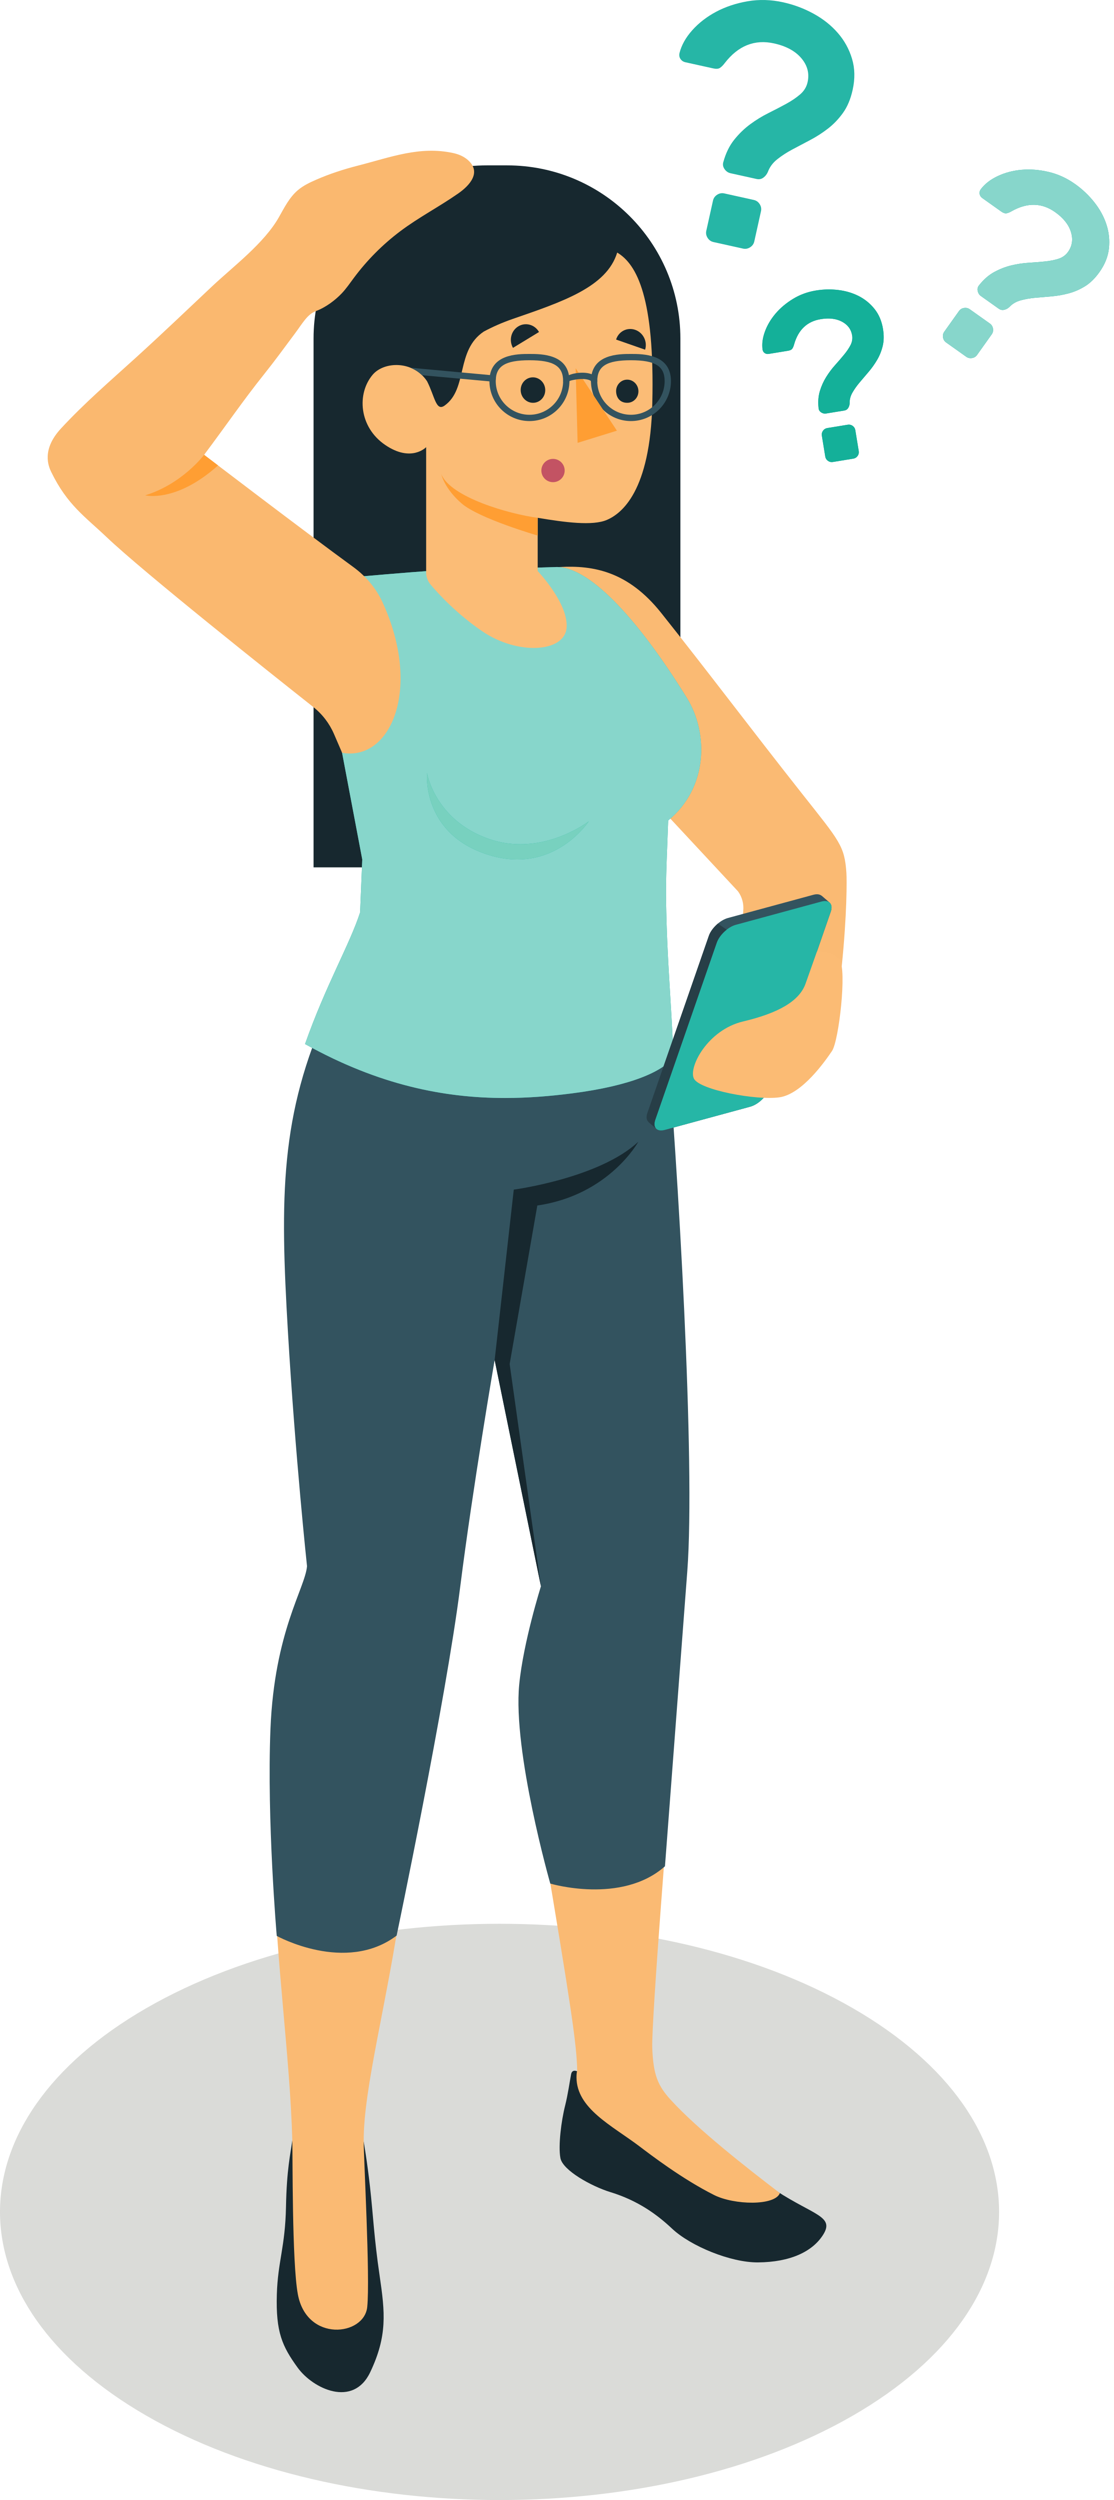 <svg width="148" height="332" viewBox="0 0 148 332" fill="none" xmlns="http://www.w3.org/2000/svg">
<path d="M113.296 266.679C139.214 281.622 139.214 305.85 113.295 320.793C87.378 335.736 45.356 335.736 19.439 320.793C-6.479 305.85 -6.479 281.622 19.439 266.679C45.357 251.737 87.378 251.737 113.296 266.679Z" fill="#DADBD8"/>
<path d="M100.145 26.552C100.478 26.626 100.739 26.811 100.928 27.107C101.117 27.404 101.175 27.718 101.101 28.052L100.213 32.055C100.139 32.39 99.953 32.651 99.657 32.839C99.36 33.029 99.046 33.086 98.712 33.013L94.794 32.146C94.459 32.071 94.197 31.887 94.008 31.59C93.818 31.294 93.76 30.98 93.835 30.645L94.723 26.641C94.797 26.309 94.982 26.047 95.279 25.858C95.576 25.669 95.891 25.611 96.226 25.685L100.145 26.552ZM104.052 0.306C105.48 0.623 106.825 1.127 108.089 1.82C109.353 2.513 110.425 3.362 111.3 4.368C112.177 5.372 112.808 6.514 113.193 7.794C113.579 9.071 113.607 10.455 113.277 11.94C113.009 13.153 112.585 14.166 112.007 14.976C111.428 15.787 110.764 16.483 110.015 17.065C109.265 17.647 108.473 18.157 107.644 18.593C106.814 19.031 106.028 19.445 105.289 19.838C104.548 20.231 103.878 20.664 103.281 21.136C102.681 21.609 102.263 22.169 102.023 22.815C101.888 23.136 101.688 23.393 101.422 23.588C101.155 23.785 100.855 23.845 100.522 23.771L97.058 23.006C96.724 22.932 96.454 22.745 96.251 22.445C96.047 22.146 95.997 21.833 96.101 21.506C96.424 20.336 96.905 19.352 97.543 18.555C98.182 17.758 98.891 17.072 99.673 16.496C100.454 15.921 101.265 15.425 102.107 15.007C102.947 14.587 103.731 14.18 104.457 13.784C105.182 13.387 105.8 12.967 106.312 12.524C106.825 12.081 107.153 11.54 107.294 10.903C107.549 9.751 107.274 8.695 106.467 7.737C105.66 6.78 104.451 6.122 102.84 5.766C100.259 5.194 98.075 6.065 96.289 8.374C96.063 8.675 95.847 8.889 95.645 9.019C95.44 9.149 95.14 9.171 94.745 9.082L91.055 8.267C90.783 8.206 90.566 8.063 90.41 7.838C90.252 7.612 90.208 7.347 90.275 7.044C90.54 5.99 91.108 4.977 91.976 4.007C92.843 3.038 93.902 2.223 95.147 1.558C96.394 0.897 97.788 0.433 99.328 0.168C100.868 -0.095 102.442 -0.049 104.052 0.306Z" fill="#26B6A6"/>
<path d="M112.635 56.399C112.868 56.362 113.083 56.414 113.281 56.555C113.478 56.697 113.595 56.884 113.633 57.116L114.091 59.911C114.129 60.143 114.077 60.359 113.936 60.555C113.794 60.753 113.606 60.869 113.373 60.907L110.639 61.354C110.406 61.392 110.191 61.341 109.993 61.199C109.796 61.057 109.679 60.87 109.64 60.638L109.183 57.843C109.145 57.611 109.197 57.396 109.339 57.198C109.48 57.001 109.668 56.883 109.901 56.845L112.635 56.399ZM108.413 38.575C109.409 38.413 110.401 38.391 111.389 38.513C112.377 38.634 113.281 38.904 114.102 39.324C114.921 39.745 115.618 40.316 116.192 41.037C116.768 41.759 117.14 42.638 117.31 43.673C117.448 44.521 117.436 45.279 117.273 45.946C117.11 46.614 116.863 47.23 116.531 47.795C116.199 48.359 115.824 48.888 115.403 49.381C114.984 49.873 114.586 50.339 114.213 50.781C113.839 51.222 113.521 51.671 113.258 52.127C112.995 52.582 112.87 53.048 112.883 53.523C112.879 53.764 112.815 53.979 112.696 54.173C112.574 54.367 112.397 54.483 112.165 54.52L109.748 54.915C109.515 54.953 109.295 54.902 109.086 54.762C108.879 54.622 108.766 54.434 108.75 54.198C108.658 53.365 108.713 52.612 108.919 51.937C109.123 51.264 109.403 50.641 109.756 50.073C110.108 49.505 110.501 48.979 110.934 48.496C111.367 48.013 111.764 47.552 112.128 47.11C112.491 46.672 112.779 46.245 112.995 45.83C113.209 45.413 113.281 44.984 113.209 44.539C113.077 43.736 112.629 43.13 111.866 42.721C111.103 42.313 110.159 42.201 109.036 42.385C107.235 42.678 106.057 43.794 105.503 45.732C105.436 45.981 105.354 46.174 105.256 46.309C105.158 46.446 104.972 46.535 104.696 46.58L102.122 47.001C101.93 47.032 101.755 46.995 101.597 46.891C101.438 46.786 101.342 46.627 101.307 46.416C101.206 45.673 101.311 44.879 101.62 44.035C101.927 43.191 102.396 42.398 103.025 41.654C103.655 40.91 104.429 40.258 105.348 39.695C106.269 39.131 107.29 38.758 108.413 38.575Z" fill="#26B6A6"/>
<path d="M110.492 61.365C110.314 61.365 110.149 61.311 109.993 61.199C109.796 61.057 109.679 60.87 109.64 60.638L109.183 57.843C109.175 57.794 109.172 57.746 109.172 57.698C109.172 57.521 109.226 57.354 109.339 57.198C109.48 57.001 109.668 56.883 109.901 56.845L112.635 56.399C112.683 56.391 112.732 56.388 112.779 56.388C112.958 56.388 113.125 56.443 113.281 56.555C113.478 56.697 113.595 56.884 113.634 57.116L114.091 59.911C114.099 59.96 114.103 60.008 114.103 60.055C114.103 60.233 114.048 60.4 113.936 60.555C113.794 60.753 113.606 60.869 113.373 60.907L110.639 61.354C110.589 61.361 110.54 61.365 110.492 61.365ZM109.6 54.927C109.421 54.927 109.25 54.872 109.087 54.762C108.879 54.622 108.766 54.434 108.75 54.198C108.721 53.938 108.707 53.686 108.707 53.441C108.707 52.902 108.778 52.401 108.919 51.937C109.123 51.264 109.403 50.641 109.756 50.073C110.109 49.505 110.501 48.979 110.934 48.496C111.367 48.013 111.764 47.552 112.128 47.11C112.491 46.672 112.779 46.245 112.995 45.83C113.156 45.518 113.236 45.198 113.236 44.87C113.236 44.761 113.227 44.651 113.209 44.539C113.077 43.736 112.63 43.13 111.866 42.721C111.339 42.439 110.727 42.299 110.028 42.299C109.715 42.299 109.385 42.327 109.036 42.385C107.235 42.678 106.057 43.794 105.504 45.732C105.436 45.981 105.354 46.174 105.256 46.309C105.158 46.446 104.972 46.535 104.696 46.58L102.122 47.001C102.078 47.008 102.035 47.012 101.993 47.012C101.851 47.012 101.72 46.972 101.597 46.891C101.439 46.786 101.342 46.627 101.307 46.416C101.283 46.236 101.271 46.053 101.27 45.867C101.269 45.285 101.386 44.674 101.62 44.035C101.927 43.191 102.396 42.398 103.025 41.654C103.655 40.91 104.429 40.258 105.348 39.695C106.269 39.131 107.29 38.758 108.413 38.575C108.984 38.482 109.554 38.435 110.123 38.435C110.546 38.435 110.968 38.461 111.389 38.513C112.377 38.634 113.281 38.904 114.102 39.324C114.921 39.745 115.618 40.316 116.192 41.037C116.768 41.759 117.14 42.638 117.31 43.673C117.373 44.064 117.405 44.435 117.405 44.788C117.405 45.201 117.361 45.586 117.273 45.946C117.11 46.614 116.863 47.23 116.531 47.795C116.199 48.359 115.824 48.888 115.403 49.381C114.984 49.873 114.586 50.339 114.213 50.781C113.839 51.222 113.521 51.671 113.258 52.127C113.007 52.56 112.882 53.004 112.882 53.456C112.882 53.478 112.883 53.5 112.883 53.523C112.879 53.764 112.815 53.979 112.696 54.173C112.574 54.367 112.398 54.483 112.166 54.52L109.748 54.915C109.698 54.923 109.649 54.927 109.6 54.927Z" fill="#14B099"/>
<path d="M142.829 24.44C143.803 25.13 144.657 25.939 145.387 26.863C146.118 27.788 146.655 28.767 146.993 29.803C147.333 30.84 147.444 31.9 147.327 32.986C147.21 34.072 146.79 35.122 146.067 36.137C145.478 36.966 144.836 37.594 144.142 38.02C143.448 38.447 142.726 38.761 141.975 38.96C141.223 39.16 140.465 39.292 139.702 39.359C138.936 39.423 138.212 39.486 137.529 39.546C136.846 39.607 136.203 39.72 135.603 39.886C135.001 40.05 134.507 40.34 134.12 40.751C133.916 40.95 133.683 41.079 133.42 41.142C133.157 41.205 132.912 41.154 132.684 40.994L130.319 39.315C130.091 39.153 129.947 38.927 129.889 38.636C129.831 38.345 129.893 38.093 130.076 37.88C130.693 37.101 131.368 36.513 132.105 36.116C132.84 35.719 133.593 35.427 134.365 35.242C135.136 35.057 135.906 34.94 136.674 34.894C137.441 34.846 138.161 34.788 138.835 34.72C139.507 34.653 140.107 34.532 140.635 34.362C141.162 34.19 141.581 33.887 141.891 33.452C142.451 32.665 142.579 31.783 142.277 30.804C141.975 29.826 141.274 28.947 140.176 28.167C138.411 26.915 136.488 26.876 134.406 28.046C134.14 28.201 133.909 28.295 133.715 28.328C133.519 28.36 133.288 28.281 133.018 28.09L130.498 26.301C130.311 26.169 130.195 25.993 130.148 25.773C130.102 25.552 130.153 25.339 130.3 25.132C130.836 24.422 131.586 23.839 132.55 23.385C133.513 22.931 134.569 22.652 135.721 22.549C136.871 22.447 138.068 22.54 139.313 22.832C140.557 23.122 141.729 23.658 142.829 24.44ZM131.512 42.967C131.74 43.13 131.878 43.352 131.927 43.636C131.974 43.92 131.917 44.175 131.755 44.403L129.809 47.136C129.647 47.365 129.424 47.503 129.14 47.55C128.856 47.598 128.6 47.541 128.372 47.38L125.697 45.48C125.468 45.317 125.331 45.096 125.283 44.812C125.234 44.528 125.292 44.273 125.454 44.045L127.4 41.311C127.562 41.083 127.784 40.945 128.069 40.897C128.353 40.85 128.608 40.906 128.837 41.069L131.512 42.967Z" fill="#26B6A6"/>
<path d="M128.948 47.566C128.74 47.566 128.547 47.504 128.372 47.38L125.697 45.48C125.468 45.317 125.331 45.096 125.283 44.812C125.272 44.748 125.266 44.685 125.266 44.623C125.266 44.413 125.329 44.221 125.454 44.045L127.4 41.311C127.562 41.083 127.784 40.945 128.069 40.897C128.134 40.887 128.198 40.881 128.26 40.881C128.468 40.881 128.66 40.944 128.837 41.069L131.512 42.967C131.74 43.13 131.878 43.352 131.927 43.636C131.937 43.7 131.942 43.762 131.942 43.824C131.942 44.034 131.88 44.227 131.755 44.403L129.809 47.136C129.647 47.365 129.424 47.503 129.14 47.55C129.075 47.561 129.011 47.566 128.948 47.566ZM133.204 41.168C133.021 41.168 132.848 41.109 132.684 40.994L130.319 39.315C130.091 39.153 129.947 38.927 129.889 38.636C129.875 38.565 129.868 38.497 129.868 38.431C129.868 38.225 129.937 38.041 130.076 37.88C130.693 37.101 131.368 36.513 132.105 36.116C132.84 35.719 133.593 35.427 134.365 35.242C135.136 35.057 135.906 34.94 136.674 34.894C137.441 34.846 138.162 34.788 138.835 34.72C139.507 34.653 140.107 34.532 140.635 34.362C141.162 34.19 141.581 33.887 141.891 33.452C142.254 32.943 142.436 32.392 142.436 31.801C142.436 31.481 142.383 31.149 142.277 30.804C141.975 29.826 141.274 28.947 140.176 28.167C139.264 27.52 138.311 27.197 137.315 27.197C136.382 27.197 135.413 27.48 134.406 28.046C134.14 28.201 133.909 28.295 133.715 28.328C133.686 28.332 133.657 28.335 133.627 28.335C133.45 28.335 133.249 28.253 133.018 28.09L130.498 26.301C130.311 26.169 130.195 25.993 130.148 25.773C130.138 25.721 130.132 25.67 130.132 25.619C130.131 25.453 130.188 25.291 130.3 25.132C130.836 24.422 131.586 23.839 132.55 23.385C133.513 22.931 134.57 22.652 135.721 22.549C136.022 22.523 136.326 22.509 136.634 22.509C137.501 22.509 138.394 22.616 139.313 22.832C140.557 23.122 141.729 23.658 142.829 24.44C143.803 25.13 144.657 25.939 145.387 26.863C146.118 27.788 146.655 28.767 146.993 29.803C147.246 30.573 147.371 31.355 147.372 32.151C147.372 32.428 147.358 32.706 147.327 32.986C147.21 34.072 146.79 35.122 146.067 36.137C145.478 36.966 144.836 37.594 144.142 38.02C143.448 38.447 142.726 38.761 141.975 38.96C141.223 39.16 140.465 39.292 139.702 39.359C138.936 39.423 138.212 39.486 137.529 39.546C136.846 39.607 136.203 39.72 135.603 39.886C135.001 40.05 134.507 40.34 134.12 40.751C133.916 40.95 133.683 41.079 133.42 41.142C133.347 41.16 133.275 41.168 133.204 41.168Z" fill="#87D6CB"/>
<path d="M70.68 115.184H41.657V44.957C41.657 32.257 51.967 21.961 64.684 21.961H67.366C80.083 21.961 90.393 32.257 90.393 44.957V95.498C90.393 106.371 81.567 115.184 70.68 115.184Z" fill="#17282F"/>
<path d="M38.836 284.237C38.596 286 38.09 288.06 37.995 293.051C37.893 298.401 36.908 300.3 36.779 304.692C36.63 309.709 37.497 311.586 39.536 314.405C41.575 317.226 46.925 319.785 49.187 315.018C51.476 310.194 51.158 307.129 50.435 302.207C49.687 297.119 49.592 294.308 49.159 290.428C48.777 287.007 48.32 284.409 48.32 284.409L38.836 284.237Z" fill="#17282F"/>
<path d="M54.044 248.694L36.395 248.374C36.658 260.139 38.53 273.198 38.836 284.237C38.893 286.315 38.783 300.384 39.568 304.659C40.747 311.083 48.383 310.216 48.787 306.371C49.193 302.527 48.295 286.102 48.32 284.409C48.253 277.329 51.575 265.379 53.318 252.671C53.404 252.046 53.963 249.302 54.044 248.694Z" fill="#FABA73"/>
<path d="M76.715 275.082C76.715 275.082 76.019 274.708 75.875 275.451C75.704 276.334 75.449 278.155 75.082 279.605C74.571 281.621 74.146 284.941 74.452 286.584C74.758 288.227 78.593 290.34 81.082 291.104C84.755 292.23 87.275 294.069 89.288 295.96C91.753 298.277 97.073 300.467 100.697 300.441C104.984 300.41 107.973 299.015 109.386 296.722C110.861 294.328 108.098 294.152 103.198 290.978C102.086 290.257 100.819 289.441 99.395 288.511C91.632 283.448 88.79 280.734 86.594 275.67L76.715 275.082Z" fill="#17282F"/>
<path d="M86.656 271.947C86.525 268.304 89.026 237.402 89.026 237.402L72.266 245.032C75.855 266.424 76.62 271.469 76.683 274.969C76.656 275.051 76.584 275.348 76.589 275.865C76.603 280.022 81.301 282.263 84.965 285.034C86.412 286.128 90.621 289.36 94.874 291.494C97.536 292.83 102.943 292.952 103.612 291.241C99.153 287.842 92.669 282.753 89.123 278.87C87.429 277.016 86.786 275.59 86.656 271.947Z" fill="#FABA73"/>
<path d="M43.627 133.902C37.193 148.013 37.194 158.925 38.256 176.93C39.232 193.445 40.788 207.985 40.788 207.985C40.539 210.916 36.46 216.634 35.932 229.585C35.439 241.693 36.767 257.084 36.767 257.084C36.767 257.084 45.923 262.153 52.694 257.04C52.694 257.04 59.227 225.887 61.141 210.73C62.812 197.503 65.715 180.604 65.715 180.604L71.865 210.658C71.865 210.658 69.525 218.068 68.978 223.713C68.114 232.628 73.106 250.134 73.106 250.134C73.106 250.134 82.567 252.953 88.344 247.836C88.344 247.836 90.506 219.375 91.312 208.636C92.391 194.255 90.122 155.323 88.343 134.713L43.627 133.902Z" fill="#33535F"/>
<path d="M65.716 180.604L68.257 157.981C68.257 157.981 79.646 156.461 84.804 151.618C84.804 151.618 80.928 158.71 71.386 160.087L67.71 181.138L71.865 210.658L65.716 180.604Z" fill="#17282F"/>
<path d="M111.827 128.343C112.538 121.409 112.509 116.789 112.448 115.901C112.2 112.31 111.557 111.726 106.531 105.365C99.745 96.776 93.954 89.057 87.828 81.377C83.455 75.894 78.859 75.05 74.368 75.298C71.23 75.472 77.354 90.54 80.439 99.454L98.045 118.365C98.587 119.112 98.836 120.03 98.745 120.948L97.663 137.048L102.936 144.089C102.936 144.089 110.92 137.216 111.827 128.343Z" fill="#FABA73"/>
<path d="M57.409 75.787C54.005 76.021 47.812 76.565 47.812 76.565C44.239 78.556 43.336 80.189 42.671 84.928C42.388 86.944 44.034 92.323 45.447 99.966L48.129 114.139L47.838 121.168C46.445 125.457 43.297 130.788 40.523 138.646C54.163 146.247 65.602 146.529 75.976 145.199C83.887 144.185 88.073 142.273 89.469 140.385C89.178 132.622 88.627 127.828 88.493 119.719C88.436 116.312 88.641 112.876 88.774 108.955C94.081 104.601 94.141 97.36 91.247 92.68C84.52 81.807 77.981 74.96 73.65 75.311L57.409 75.787Z" fill="#26B6A6"/>
<path d="M67.091 145.812C59.099 145.812 50.386 144.142 40.523 138.646C43.297 130.788 46.445 125.457 47.838 121.168L48.129 114.139L45.447 99.966C44.141 92.905 42.638 87.776 42.639 85.447C42.639 85.255 42.65 85.082 42.671 84.928C43.336 80.189 44.239 78.556 47.812 76.565C47.812 76.565 54.005 76.021 57.409 75.787L73.65 75.311C73.756 75.303 73.864 75.298 73.973 75.298C78.302 75.298 84.686 82.074 91.247 92.68C92.465 94.65 93.16 97.073 93.161 99.544C93.161 102.837 91.929 106.213 89.059 108.714C88.966 108.794 88.87 108.875 88.774 108.955C88.657 112.416 88.484 115.5 88.484 118.519C88.484 118.92 88.486 119.32 88.493 119.719C88.627 127.828 89.178 132.622 89.469 140.385C88.073 142.273 83.887 144.185 75.976 145.199C73.104 145.567 70.15 145.812 67.091 145.812ZM56.73 102.657C56.73 102.657 55.975 110.774 64.943 113.541C66.307 113.962 67.571 114.139 68.731 114.139C74.938 114.139 78.216 109.072 78.216 109.072C78.216 109.072 74.296 112.109 69.128 112.109C67.78 112.109 66.348 111.903 64.877 111.381C57.768 108.864 56.73 102.657 56.73 102.657Z" fill="#87D6CB"/>
<path d="M68.731 114.139C67.571 114.139 66.307 113.962 64.944 113.541C55.975 110.774 56.73 102.657 56.73 102.657C56.73 102.657 57.768 108.864 64.877 111.381C66.348 111.903 67.78 112.109 69.128 112.109C74.296 112.109 78.216 109.072 78.216 109.072C78.216 109.072 74.939 114.139 68.731 114.139Z" fill="#78D1BF"/>
<path d="M86.663 53.508C86.395 65.286 82.567 68.198 80.649 69.034C78.73 69.87 75.028 69.36 71.435 68.766V75.834C71.435 75.834 75.581 80.176 75.27 83.413C74.952 86.659 68.754 87.019 64.096 83.848C60.697 81.536 58.269 78.893 57.211 77.639C56.824 77.183 56.616 76.61 56.616 76.013V59.381C56.616 59.381 54.648 61.463 51.163 59.08C47.687 56.704 47.386 52.27 49.513 49.761C51.029 47.979 54.882 47.853 56.733 50.622C57.773 52.655 57.914 54.696 59.079 53.851C62.186 51.617 60.52 46.54 64.273 44.031L64.289 44.023C65.412 43.42 66.684 42.851 68.108 42.358C74.801 40.049 80.598 38.108 81.997 33.541C84.635 35.105 86.99 39.614 86.663 53.508Z" fill="#FBBC76"/>
<path d="M75.019 62.486C75.019 63.34 74.326 64.031 73.471 64.031C72.616 64.031 71.923 63.34 71.923 62.486C71.923 61.631 72.616 60.939 73.471 60.939C74.326 60.939 75.019 61.631 75.019 62.486Z" fill="#C35363"/>
<path d="M72.436 51.723C72.483 52.657 71.791 53.448 70.891 53.491C69.991 53.533 69.224 52.811 69.177 51.878C69.13 50.944 69.821 50.152 70.722 50.11C71.621 50.068 72.389 50.789 72.436 51.723Z" fill="#17282F"/>
<path d="M84.816 51.883C84.859 52.733 84.23 53.451 83.412 53.49C82.512 53.533 81.901 52.957 81.854 52.024C81.81 51.175 82.439 50.456 83.257 50.417C84.076 50.378 84.773 51.034 84.816 51.883Z" fill="#17282F"/>
<path d="M70.338 47.84C67.117 47.84 65.862 48.617 65.862 50.611C65.862 53.075 67.87 55.081 70.338 55.081C72.806 55.081 74.813 53.075 74.813 50.611C74.813 48.617 73.558 47.84 70.338 47.84ZM70.338 55.917C67.408 55.917 65.024 53.536 65.024 50.611C65.024 47.004 68.747 47.004 70.338 47.004C71.928 47.004 75.651 47.004 75.651 50.611C75.651 53.536 73.267 55.917 70.338 55.917Z" fill="#33535F"/>
<path d="M83.826 47.84C80.605 47.84 79.35 48.617 79.35 50.611C79.35 53.075 81.358 55.081 83.826 55.081C86.294 55.081 88.301 53.075 88.301 50.611C88.301 48.617 87.046 47.84 83.826 47.84ZM83.826 55.917C80.896 55.917 78.513 53.536 78.513 50.611C78.513 47.004 82.235 47.004 83.826 47.004C85.415 47.004 89.138 47.004 89.138 50.611C89.138 53.536 86.755 55.917 83.826 55.917Z" fill="#33535F"/>
<path d="M76.476 48.901L76.737 58.809L81.959 57.194L76.476 48.901Z" fill="#FF9E33"/>
<path d="M71.431 68.764C67.638 68.267 59.834 66.028 58.618 62.948C58.618 62.948 59.023 64.884 61.355 66.879C63.685 68.874 71.431 71.121 71.431 71.121V68.764Z" fill="#FF9E33"/>
<path d="M71.61 44.09L68.151 46.196C67.584 45.201 67.899 43.924 68.854 43.342C69.81 42.76 71.044 43.095 71.61 44.09Z" fill="#17282F"/>
<path d="M85.706 46.438L81.851 45.093C82.186 44.008 83.32 43.429 84.385 43.8C85.45 44.171 86.041 45.352 85.706 46.438Z" fill="#17282F"/>
<path d="M75.231 51.033C74.999 51.033 74.813 50.842 74.813 50.611C74.813 49.933 76.157 49.494 77.364 49.494C78.57 49.494 79.35 49.933 79.35 50.611C79.35 50.842 79.163 51.029 78.931 51.029C78.7 51.029 78.513 50.842 78.513 50.611C78.475 50.534 78.088 50.33 77.364 50.33C76.639 50.33 75.688 50.534 75.649 50.618C75.649 50.85 75.462 51.033 75.231 51.033Z" fill="#33535F"/>
<path d="M65.457 50.679L65.41 50.678L56.072 49.828C55.903 49.673 55.462 49.217 54.542 48.836L65.503 49.846C65.733 49.871 65.898 50.079 65.873 50.308C65.849 50.522 65.667 50.679 65.457 50.679Z" fill="#33535F"/>
<path d="M27.119 60.399C30.173 56.324 32.255 53.246 35.043 49.754C36.626 47.771 37.637 46.355 39.16 44.32C40.208 42.92 40.822 41.738 41.984 41.304C43.291 40.816 44.551 39.851 45.392 38.968C45.993 38.337 46.485 37.613 47.004 36.915C48.749 34.566 50.834 32.469 53.173 30.71C55.631 28.86 58.362 27.45 60.884 25.688C62.389 24.636 64.002 22.89 62.172 21.259C61.625 20.772 60.93 20.481 60.215 20.326C55.77 19.356 51.891 20.886 47.544 21.996C45.654 22.478 43.795 23.083 42.008 23.864C41.14 24.242 40.275 24.654 39.556 25.268C38.435 26.226 37.764 27.589 37.037 28.87C35.082 32.309 31.032 35.344 28.182 38.021C24.838 41.162 21.85 44.041 18.036 47.507C14.603 50.625 11.245 53.501 8.096 56.907C5.492 59.725 6.44 61.929 6.811 62.691C8.933 67.05 11.309 68.613 14.148 71.314C19.065 75.992 36.002 89.446 41.62 93.888C42.823 94.839 43.767 96.071 44.374 97.478L45.447 99.966C51.852 101.142 56.125 91.54 50.821 79.978C49.96 78.103 48.595 76.506 46.926 75.291C40.24 70.421 27.119 60.399 27.119 60.399Z" fill="#FAB86F"/>
<path d="M27.119 60.399C27.119 60.399 24.224 64.265 19.291 65.779C19.291 65.779 23.377 66.82 28.969 61.808L27.119 60.399Z" fill="#FF9E33"/>
<path d="M110.166 119.83L110.188 119.832L109.14 118.931L109.139 118.944C108.903 118.754 108.536 118.696 108.062 118.824L96.719 121.905C95.669 122.19 94.527 123.255 94.171 124.284L86.008 147.801C85.819 148.347 85.894 148.766 86.158 149.003L86.149 149.006L87.23 149.935L87.229 149.922C87.464 150.118 87.835 150.18 88.316 150.05L99.659 146.969C100.71 146.684 101.851 145.618 102.207 144.59C103.811 139.968 108.767 125.693 110.37 121.072C110.571 120.492 110.472 120.056 110.166 119.83Z" fill="#33535F"/>
<path d="M87.058 148.705L95.221 125.187C95.577 124.158 96.718 123.094 97.77 122.808L109.113 119.728C110.163 119.442 110.727 120.044 110.37 121.072C108.767 125.694 103.811 139.968 102.208 144.59C101.851 145.618 100.71 146.684 99.658 146.969L88.316 150.05C87.265 150.335 86.701 149.733 87.058 148.705Z" fill="#26B6A6"/>
<path d="M96.534 123.461C95.944 123.927 95.436 124.568 95.219 125.189L87.053 148.7C86.877 149.228 86.928 149.642 87.167 149.88L86.151 149.011L86.162 149C85.892 148.762 85.82 148.349 86.007 147.8L94.172 124.279C94.369 123.699 94.835 123.11 95.384 122.644L96.534 123.461Z" fill="#273E47"/>
<path d="M107.05 130.547C106.25 132.943 103.399 134.542 98.714 135.65C94.029 136.759 91.434 141.727 92.19 143.239C92.948 144.75 100.518 146.155 103.546 145.723C106.575 145.291 109.621 140.919 110.537 139.567C111.454 138.214 112.523 128.767 111.55 127.471C110.576 126.175 108.53 126.374 108.53 126.374L107.05 130.547Z" fill="#FBBB74"/>
</svg>
